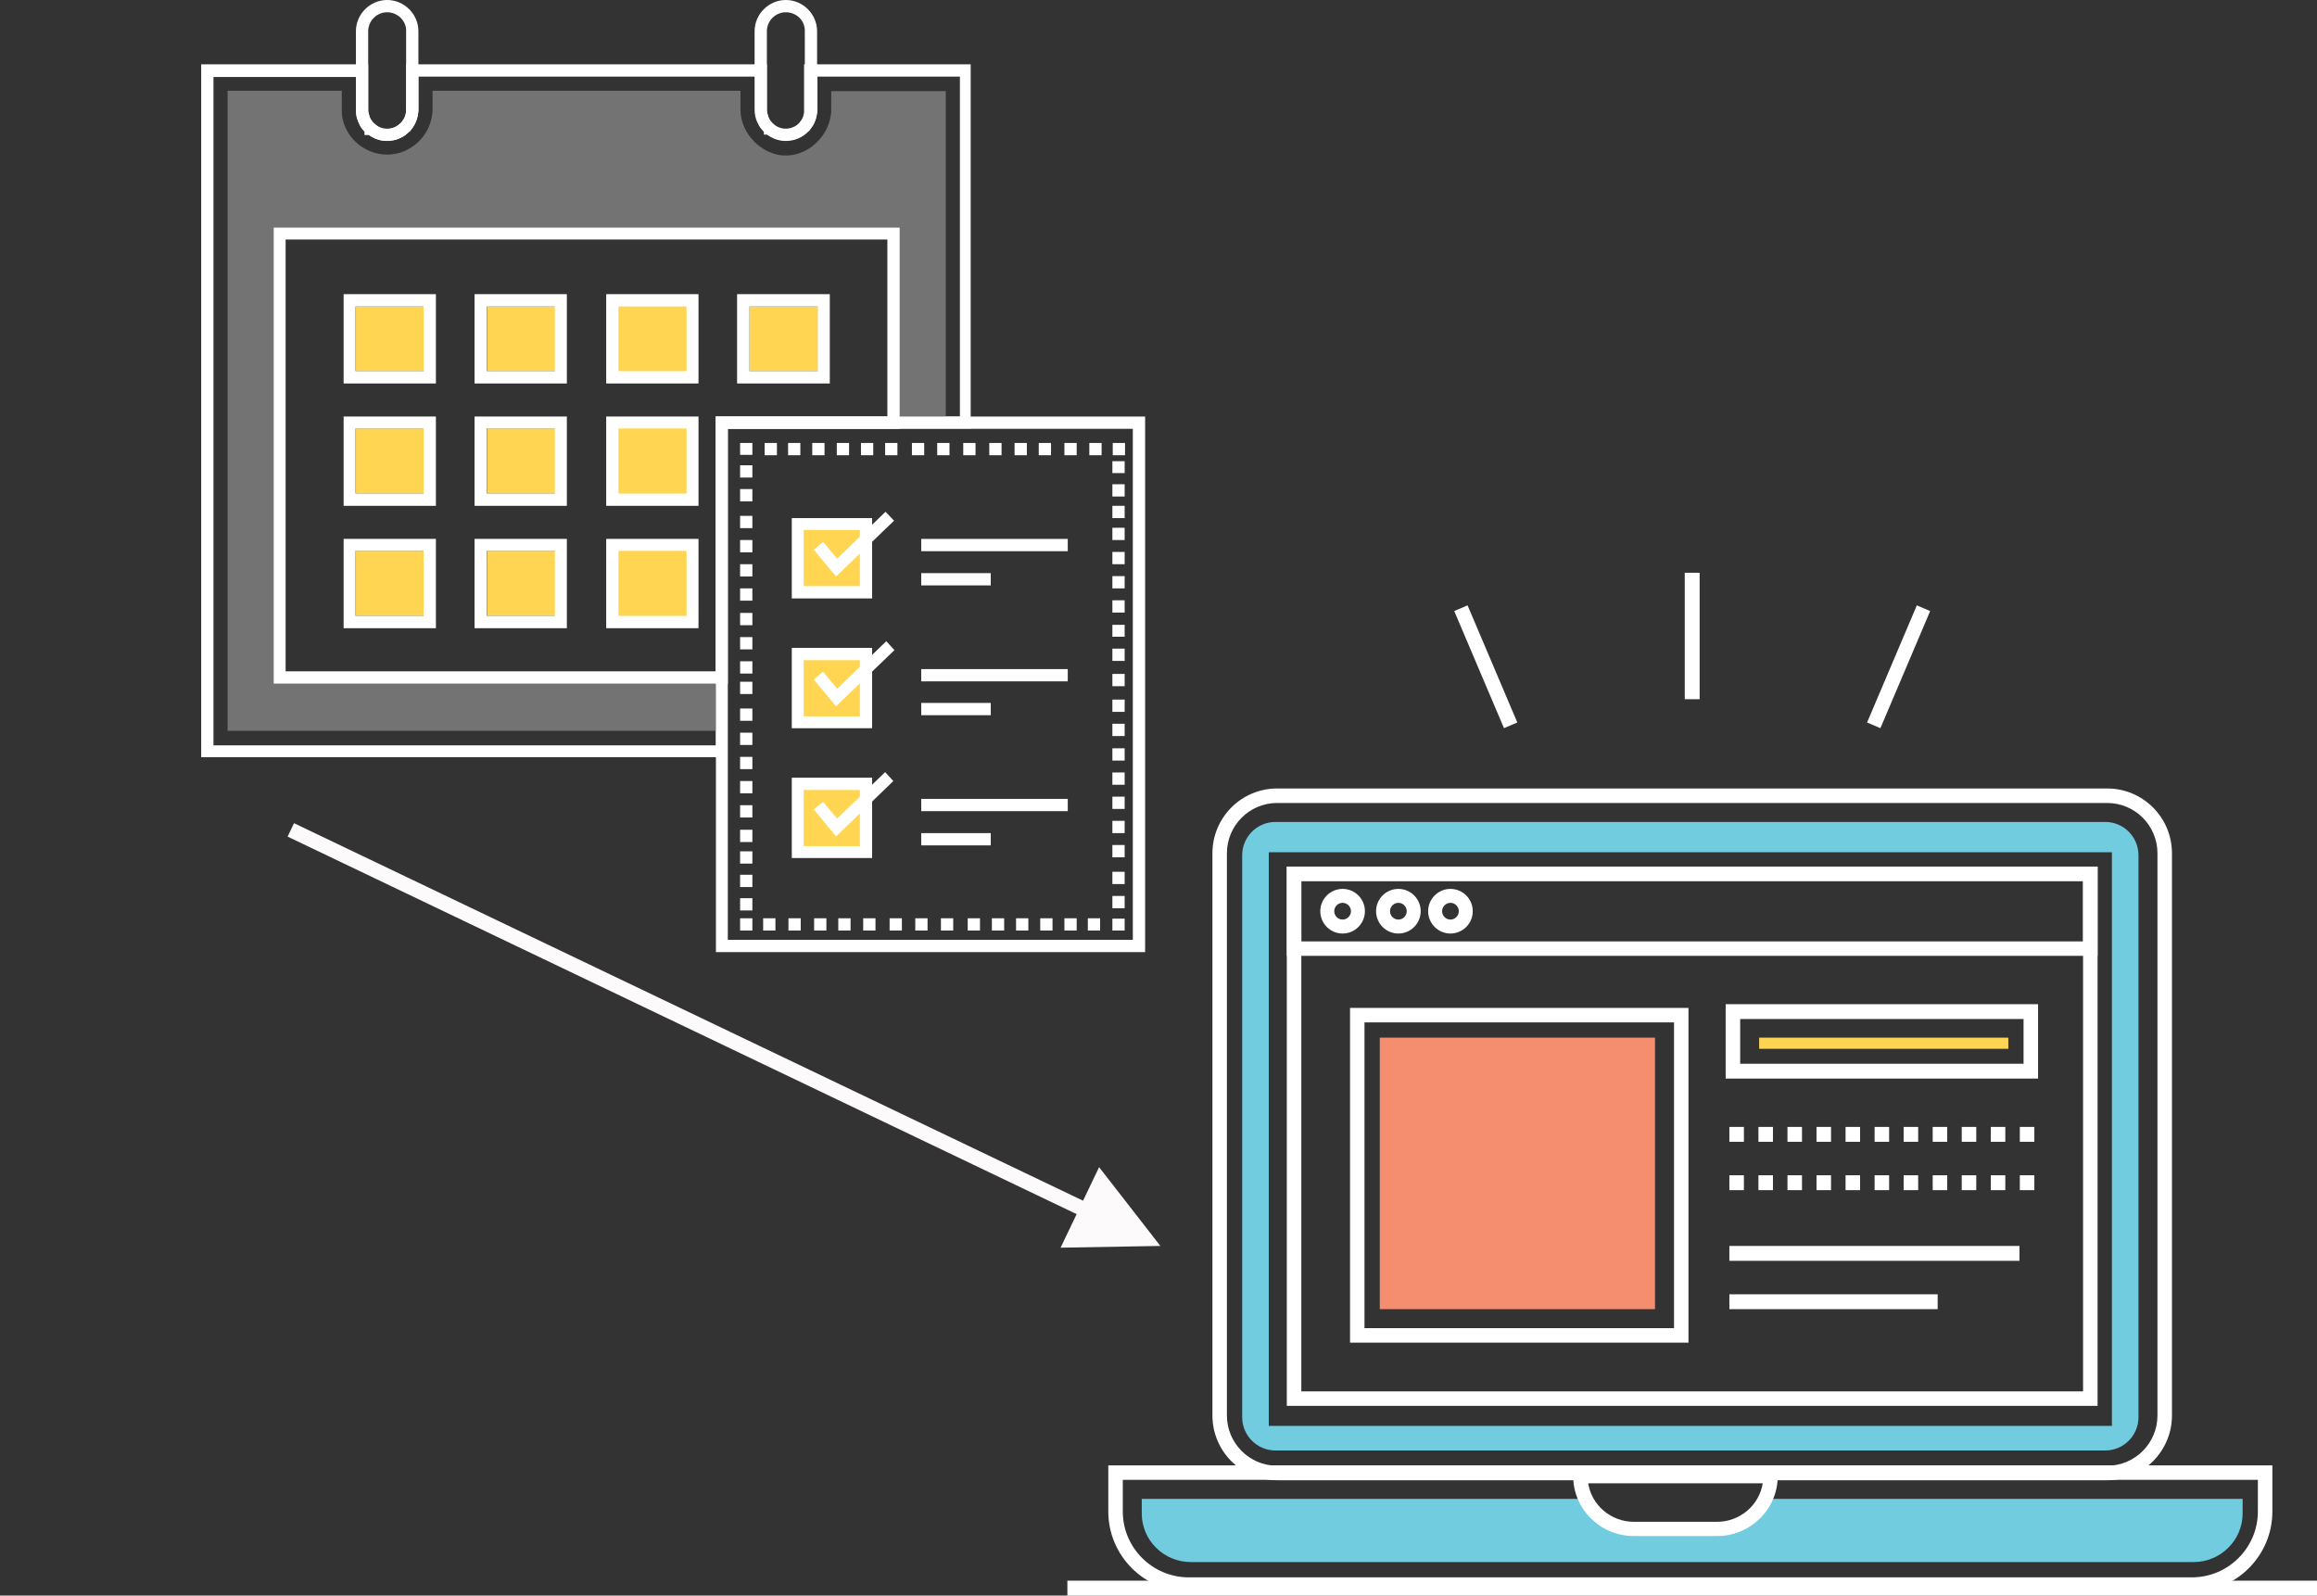 <?xml version="1.0" encoding="UTF-8"?>
<svg width="623px" height="429px" viewBox="0 0 623 429" version="1.1" xmlns="http://www.w3.org/2000/svg" xmlns:xlink="http://www.w3.org/1999/xlink">
    <rect x="0" y="0" width="623" height="429" fill="#333333" stroke="none"/>
    <!-- Generator: Sketch 58 (84663) - https://sketch.com -->
    <title>features-for-days</title>
    <desc>Created with Sketch.</desc>
    <g id="Page-1" stroke="none" stroke-width="1" fill="none" fill-rule="evenodd">
        <path d="M566.608,212 L343.394,212 C333.803,212 326,219.81 326,229.41 L326,380.59 C326,390.19 333.803,398 343.394,398 L566.608,398 C576.198,398 584,390.19 584,380.59 L584,229.41 C584,219.81 576.197,212 566.608,212 Z M580.103,380.59 C580.103,388.039 574.049,394.099 566.608,394.099 L343.394,394.099 C335.951,394.099 329.897,388.039 329.897,380.59 L329.897,229.41 C329.897,221.961 335.951,215.901 343.394,215.901 L566.608,215.901 C574.049,215.901 580.103,221.961 580.103,229.41 L580.103,380.59 Z" id="Shape" fill="#FFFFFF" fill-rule="nonzero"></path>
        <path d="M346,233 L346,378 L564,378 L564,233 L346,233 Z M560.098,374.105 L349.902,374.105 L349.902,236.895 L560.098,236.895 L560.098,374.105 L560.098,374.105 Z" id="Shape" fill="#FFFFFF" fill-rule="nonzero"></path>
        <path d="M566.055,221 L342.946,221 C338.013,221 334,225.016 334,229.954 L334,381.046 C334,385.984 338.013,390 342.946,390 L566.055,390 C570.987,390 575,385.984 575,381.046 L575,229.954 C575,225.016 570.987,221 566.055,221 Z M567.859,383.386 L341.154,383.386 L341.154,229.148 L567.859,229.148 L567.859,383.386 Z" id="Shape" fill="#71CCE0" fill-rule="nonzero"></path>
        <path d="M298,394 L298,406.401 C298,418.311 307.718,428 319.662,428 L589.34,428 C601.284,428 611,418.311 611,406.401 L611,394 L298,394 Z M607.101,406.401 C607.101,416.166 599.133,424.111 589.34,424.111 L319.662,424.111 C309.868,424.111 301.899,416.166 301.899,406.401 L301.899,397.888 L607.101,397.888 L607.101,406.401 Z" id="Shape" fill="#FFFFFF" fill-rule="nonzero"></path>
        <path d="M474.678,403 C473.989,404.374 473.079,405.606 471.988,406.685 C469.377,409.266 465.765,410.858 461.776,410.858 L439.336,410.858 C433.697,410.858 428.811,407.674 426.434,403 L307,403 L307,406.942 C307,414.145 312.925,420 320.202,420 L589.786,420 C597.075,420 603,414.145 603,406.942 L603,403 L474.678,403 Z" id="Path" fill="#71CCE0" fill-rule="nonzero"></path>
        <rect id="Rectangle" fill="#FFFFFF" fill-rule="nonzero" x="287" y="425" width="336" height="4"></rect>
        <path d="M423,395 L423,396.912 C423,405.783 430.323,413 439.326,413 L461.674,413 C470.676,413 478,405.783 478,396.912 L478,395 L423,395 Z M461.674,409.175 L439.326,409.175 C433.125,409.175 427.967,404.681 427.034,398.825 L473.967,398.825 C473.033,404.681 467.875,409.175 461.674,409.175 Z" id="Shape" fill="#FFFFFF" fill-rule="nonzero"></path>
        <path d="M346,233 L346,257 L564,257 L564,233 L346,233 Z M560.098,253.121 L349.902,253.121 L349.902,236.878 L560.098,236.878 L560.098,253.121 L560.098,253.121 Z" id="Shape" fill="#FFFFFF" fill-rule="nonzero"></path>
        <path d="M361,239 C357.692,239 355,241.691 355,245 C355,248.308 357.692,251 361,251 C364.308,251 367,248.308 367,245 C367,241.691 364.308,239 361,239 Z M361,247.245 C359.762,247.245 358.754,246.237 358.754,244.999 C358.754,243.761 359.762,242.753 361,242.753 C362.238,242.753 363.246,243.761 363.246,244.999 C363.246,246.237 362.238,247.245 361,247.245 Z" id="Shape" fill="#FFFFFF" fill-rule="nonzero"></path>
        <path d="M376,239 C372.692,239 370,241.691 370,245 C370,248.308 372.692,251 376,251 C379.308,251 382,248.308 382,245 C382,241.691 379.308,239 376,239 Z M376,247.245 C374.762,247.245 373.754,246.237 373.754,244.999 C373.754,243.761 374.762,242.753 376,242.753 C377.238,242.753 378.246,243.761 378.246,244.999 C378.246,246.237 377.238,247.245 376,247.245 Z" id="Shape" fill="#FFFFFF" fill-rule="nonzero"></path>
        <path d="M390,239 C386.692,239 384,241.691 384,245 C384,248.308 386.692,251 390,251 C393.308,251 396,248.308 396,245 C396,241.691 393.307,239 390,239 Z M390,247.245 C388.762,247.245 387.754,246.237 387.754,244.999 C387.754,243.761 388.762,242.753 390,242.753 C391.238,242.753 392.246,243.761 392.246,244.999 C392.246,246.237 391.238,247.245 390,247.245 Z" id="Shape" fill="#FFFFFF" fill-rule="nonzero"></path>
        <path d="M363,271 L363,361 L454,361 L454,271 L363,271 Z M450.115,357.106 L366.885,357.106 L366.885,274.893 L450.115,274.893 L450.115,357.106 Z" id="Shape" fill="#FFFFFF" fill-rule="nonzero"></path>
        <rect id="Rectangle" fill="#F58E6F" fill-rule="nonzero" x="371" y="279" width="74" height="73"></rect>
        <path d="M464,270 L464,290 L548,290 L548,270 L464,270 Z M544.097,286.013 L467.904,286.013 L467.904,273.987 L544.097,273.987 L544.097,286.013 Z" id="Shape" fill="#FFFFFF" fill-rule="nonzero"></path>
        <rect id="Rectangle" fill="#FFD452" fill-rule="nonzero" x="473" y="279" width="67" height="3"></rect>
        <path d="M480.619,307 L484.524,307 L484.524,303 L480.619,303 L480.619,307 Z M504.048,307 L507.953,307 L507.953,303 L504.048,303 L504.048,307 Z M488.429,307 L492.334,307 L492.334,303 L488.429,303 L488.429,307 Z M465,307 L468.905,307 L468.905,303 L465,303 L465,307 Z M472.809,307 L476.714,307 L476.714,303 L472.809,303 L472.809,307 Z M496.238,307 L500.143,307 L500.143,303 L496.238,303 L496.238,307 Z M535.286,307 L539.191,307 L539.191,303 L535.286,303 L535.286,307 Z M543.095,303 L543.095,307 L547,307 L547,303 L543.095,303 Z M519.667,307 L523.572,307 L523.572,303 L519.667,303 L519.667,307 Z M511.857,307 L515.762,307 L515.762,303 L511.857,303 L511.857,307 Z M527.476,307 L531.381,307 L531.381,303 L527.476,303 L527.476,307 Z" id="Shape" fill="#FFFFFF" fill-rule="nonzero"></path>
        <path d="M480.619,320 L484.524,320 L484.524,316.001 L480.619,316.001 L480.619,320 Z M488.429,320 L492.334,320 L492.334,316.001 L488.429,316.001 L488.429,320 Z M496.238,320 L500.143,320 L500.143,316.001 L496.238,316.001 L496.238,320 Z M465,320 L468.905,320 L468.905,316.001 L465,316.001 L465,320 Z M472.809,320 L476.714,320 L476.714,316.001 L472.809,316.001 L472.809,320 Z M527.476,320 L531.381,320 L531.381,316.001 L527.476,316.001 L527.476,320 Z M535.286,320 L539.191,320 L539.191,316.001 L535.286,316.001 L535.286,320 Z M543.095,316 L543.095,319.999 L547,319.999 L547,316 L543.095,316 Z M519.667,320 L523.572,320 L523.572,316.001 L519.667,316.001 L519.667,320 Z M511.857,320 L515.762,320 L515.762,316.001 L511.857,316.001 L511.857,320 Z M504.048,320 L507.953,320 L507.953,316.001 L504.048,316.001 L504.048,320 Z" id="Shape" fill="#FFFFFF" fill-rule="nonzero"></path>
        <rect id="Rectangle" fill="#FFFFFF" fill-rule="nonzero" x="465" y="335" width="78" height="4"></rect>
        <rect id="Rectangle" fill="#FFFFFF" fill-rule="nonzero" x="465" y="348" width="56" height="4"></rect>
        <rect id="Rectangle" fill="#FFFFFF" fill-rule="nonzero" x="453" y="154" width="4" height="34"></rect>
        <polygon id="Rectangle" fill="#FFFFFF" fill-rule="nonzero" transform="translate(510.504, 179.279) rotate(-66.958) translate(-510.504, -179.279) " points="493.397 177.338 527.613 177.321 527.611 181.22 493.395 181.237"></polygon>
        <polygon id="Rectangle" fill="#FFFFFF" fill-rule="nonzero" transform="translate(399.498, 179.271) rotate(-23.042) translate(-399.498, -179.271) " points="397.557 162.164 401.455 162.162 401.439 196.378 397.54 196.38"></polygon>
        <path d="M195.7,203.6 L54.1,203.6 L54.1,17.3 L99,17.3 L99,29.5 C99,29.8 99,30 99.1,30.3 C99.1,30.5 99.1,30.5 99.2,30.6 C99.3,30.9 99.3,31.1 99.4,31.4 C99.4,31.5 99.5,31.6 99.5,31.7 C99.6,31.9 99.6,32 99.7,32.1 C99.9,32.4 100.1,32.7 100.4,33 L100.4,33 L101.1,33.6 C101.2,33.7 101.2,33.7 101.3,33.8 L101.7,34.1 C101.8,34.2 102,34.3 102.2,34.4 L102.5,34.5 C102.6,34.5 102.6,34.5 102.7,34.6 L102.8,34.6 C102.9,34.6 103.1,34.7 103.2,34.7 C103.3,34.7 103.3,34.7 103.4,34.7 L103.6,34.7 C103.8,34.7 104.1,34.7 104.3,34.7 L104.4,34.7 L105.1,34.6 C105.2,34.6 105.2,34.6 105.3,34.6 L105.7,34.5 C105.8,34.5 106,34.4 106.1,34.3 C106.2,34.2 106.4,34.1 106.6,34 C106.9,33.8 107.3,33.6 107.5,33.3 C107.6,33.2 107.7,33.1 107.8,33.1 L107.9,33 L108.2,32.6 C108.2,32.5 108.3,32.5 108.3,32.4 L108.5,32.2 C108.5,32.1 108.6,32.1 108.6,32 C108.7,31.8 108.8,31.6 108.9,31.4 L108.9,31.3 C108.9,31.2 109,31.2 109,31.1 L109,31 C109.1,30.7 109.2,30.4 109.2,30 C109.2,29.8 109.2,29.6 109.2,29.4 L109.2,17.3 L206.2,17.3 L206.2,29.5 C206.2,29.8 206.2,30 206.3,30.3 C206.3,30.5 206.3,30.5 206.4,30.6 C206.5,30.9 206.5,31.1 206.6,31.4 C206.6,31.5 206.7,31.6 206.7,31.7 C206.8,31.9 206.8,32 206.9,32.1 C207.1,32.4 207.3,32.7 207.6,33 L207.6,33 L208.2,33.6 C208.3,33.7 208.3,33.7 208.4,33.8 L208.8,34.1 C208.9,34.2 209.1,34.3 209.3,34.4 L209.6,34.5 C209.7,34.5 209.7,34.5 209.8,34.6 L209.9,34.6 C210,34.6 210.2,34.7 210.3,34.7 C210.4,34.7 210.4,34.7 210.5,34.7 L210.7,34.7 C210.9,34.7 211.2,34.7 211.4,34.7 L211.5,34.7 L212.2,34.6 C212.3,34.6 212.3,34.6 212.4,34.6 L212.8,34.5 C212.9,34.5 213.1,34.4 213.2,34.3 C213.3,34.2 213.5,34.1 213.7,34.1 C214,33.9 214.4,33.7 214.6,33.4 C214.7,33.3 214.8,33.2 214.9,33.1 L214.9,33.1 L215.2,32.7 C215.2,32.6 215.3,32.6 215.3,32.5 L215.5,32.3 C215.5,32.2 215.6,32.2 215.6,32.1 C215.7,31.9 215.8,31.7 215.9,31.5 L215.9,31.4 C215.9,31.3 216,31.3 216,31.2 L216,31.1 C216.1,30.8 216.2,30.5 216.2,30.1 C216.2,29.9 216.2,29.7 216.2,29.5 L216.2,17.3 L261,17.3 L261,115.2 L195.4,115.2 L195.4,203.6 L195.7,203.6 Z M57.4,200.4 L192.5,200.4 L192.5,112 L258.1,112 L258.1,20.6 L219.8,20.6 L219.8,29.5 C219.8,29.8 219.8,30.1 219.7,30.4 C219.7,30.9 219.5,31.4 219.4,31.9 C219.3,32.1 219.3,32.3 219.2,32.5 C219,32.9 218.9,33.3 218.7,33.6 C218.6,33.7 218.5,33.9 218.4,34 C218.3,34.1 218.3,34.2 218.2,34.3 C218.1,34.5 218,34.6 217.8,34.8 L217.6,35.2 L217.3,35.3 C217.2,35.4 217.1,35.5 217,35.6 C216.6,36 216.1,36.4 215.5,36.7 C215.2,36.8 215,37 214.7,37.1 C214.4,37.2 214.1,37.3 213.9,37.4 L213.5,37.5 C213.3,37.5 213.2,37.6 213,37.6 L212.3,37.7 C212.2,37.7 212.1,37.7 212.1,37.7 C211.4,37.8 211.1,37.7 210.7,37.7 L210.3,37.7 C209.9,37.7 209.5,37.6 209.2,37.5 C209.1,37.5 209,37.4 208.9,37.4 C208.7,37.3 208.5,37.3 208.3,37.2 C207.9,37 207.6,36.9 207.3,36.7 L207.1,36.6 C207,36.5 206.9,36.5 206.8,36.4 L206.7,36.3 C206.6,36.3 206.6,36.2 206.5,36.2 L205.4,36.2 L205.4,35.3 C204.9,34.8 204.5,34.3 204.2,33.7 C204.1,33.5 204,33.3 203.9,33.1 C203.9,33 203.8,32.8 203.7,32.6 C203.6,32.2 203.4,31.8 203.3,31.4 C203.3,31.2 203.2,31 203.2,30.7 C203.1,30.4 203.1,29.9 203.1,29.5 L203.1,20.6 L112.5,20.6 L112.5,29.5 C112.5,29.8 112.5,30.1 112.4,30.4 C112.4,30.9 112.2,31.4 112.1,31.9 C112,32.1 112,32.3 111.9,32.5 C111.7,32.9 111.6,33.3 111.4,33.6 C111.3,33.7 111.2,33.9 111.1,34.1 C111.1,34.2 111,34.3 110.9,34.4 C110.8,34.6 110.7,34.7 110.5,34.9 L110.3,35.3 L110,35.4 C109.9,35.5 109.8,35.6 109.7,35.7 C109.3,36.1 108.8,36.5 108.2,36.8 C107.9,36.9 107.7,37.1 107.4,37.2 C107.1,37.3 106.8,37.4 106.6,37.5 L106.2,37.6 C106,37.6 105.9,37.7 105.7,37.7 L105,37.8 C104.9,37.8 104.8,37.8 104.8,37.8 C104.1,37.9 103.8,37.8 103.4,37.8 L103,37.8 C102.6,37.8 102.2,37.7 101.9,37.6 C101.8,37.6 101.7,37.5 101.6,37.5 C101.4,37.4 101.2,37.4 101,37.3 C100.7,37.2 100.4,37 100,36.8 L99.7,36.6 C99.7,36.6 99.6,36.5 99.5,36.5 L99.4,36.4 C99.3,36.4 99.3,36.3 99.2,36.3 L98,36.3 L98,35.4 C97.5,34.9 97.1,34.4 96.8,33.8 C96.7,33.6 96.6,33.4 96.5,33.2 C96.5,33.1 96.4,32.9 96.3,32.7 C96.2,32.3 96,31.9 95.9,31.5 C95.9,31.3 95.8,31.1 95.8,30.8 C95.7,30.4 95.7,30 95.7,29.6 L95.7,20.7 L57.4,20.7 L57.4,200.4 Z" id="Shape" fill="#FFFFFF" fill-rule="nonzero"></path>
        <path d="M254.3,24.4 L254.3,113.7 L240.3,113.7 L240.3,62.8 L75.2,62.8 L75.2,182.1 L194.1,182.1 L194.1,196.5 L61.2,196.5 L61.2,24.4 L91.9,24.4 L91.9,29.5 C91.9,30.1 91.9,30.7 92,31.3 C92.8,36.7 97.5,41 102.9,41.5 C109.4,42.2 115.4,37.3 116.2,30.8 C116.3,30.4 116.3,29.9 116.3,29.5 L116.3,24.4 L199.1,24.4 L199.1,29.5 C199.1,35.2 203.6,40.4 209.1,41.6 C215.9,43 222.5,37.6 223.4,30.9 C223.5,30.5 223.5,30 223.5,29.6 L223.5,24.5 L254.3,24.5 L254.3,24.4 Z" id="Path" fill="#747373" fill-rule="nonzero"></path>
        <g id="Group" transform="translate(95, 0)" fill="#FFFFFF" fill-rule="nonzero">
            <path d="M9.1,37.9 C4.5,37.9 0.7,34.1 0.7,29.5 L0.7,8.4 C0.7,3.8 4.5,0 9.1,0 C13.7,0 17.5,3.8 17.5,8.4 L17.5,29.5 C17.5,34.1 13.7,37.9 9.1,37.9 Z M9.1,3.3 C6.3,3.3 4,5.6 4,8.4 L4,29.5 C4,32.3 6.3,34.6 9.1,34.6 C11.9,34.6 14.2,32.3 14.2,29.5 L14.2,8.4 C14.3,5.6 11.9,3.3 9.1,3.3 Z" id="Shape"></path>
            <path d="M116.3,37.9 C111.7,37.9 107.9,34.1 107.9,29.5 L107.9,8.4 C107.9,3.8 111.7,0 116.3,0 C120.9,0 124.7,3.8 124.7,8.4 L124.7,29.5 C124.7,34.1 121,37.9 116.3,37.9 Z M116.3,3.3 C113.5,3.3 111.2,5.6 111.2,8.4 L111.2,29.5 C111.2,32.3 113.5,34.6 116.3,34.6 C119.1,34.6 121.4,32.3 121.4,29.5 L121.4,8.4 C121.5,5.6 119.2,3.3 116.3,3.3 Z" id="Shape"></path>
        </g>
        <path d="M195.7,183.8 L73.6,183.8 L73.6,61.2 L241.9,61.2 L241.9,115.3 L195.7,115.3 L195.7,183.8 Z M76.8,180.5 L192.4,180.5 L192.4,112 L238.6,112 L238.6,64.4 L76.8,64.4 L76.8,180.5 Z" id="Shape" fill="#FFFFFF" fill-rule="nonzero"></path>
        <g id="Group" transform="translate(94, 80)" fill="#FFD552" fill-rule="nonzero">
            <rect id="Rectangle" x="0.1" y="0.7" width="21.5" height="20.7"></rect>
            <rect id="Rectangle" x="35.3" y="0.7" width="21.5" height="20.7"></rect>
            <rect id="Rectangle" x="0.1" y="33.6" width="21.5" height="20.7"></rect>
            <rect id="Rectangle" x="35.3" y="33.6" width="21.5" height="20.7"></rect>
            <rect id="Rectangle" x="0.1" y="66.5" width="21.5" height="20.7"></rect>
            <rect id="Rectangle" x="35.3" y="66.5" width="21.5" height="20.7"></rect>
        </g>
        <rect id="Rectangle" fill="#FFD552" fill-rule="nonzero" x="164.8" y="80.7" width="21.5" height="20.7"></rect>
        <path d="M187.9,103.1 L163.1,103.1 L163.1,79.1 L187.9,79.1 L187.9,103.1 Z M166.4,99.8 L184.7,99.8 L184.7,82.4 L166.4,82.4 L166.4,99.8 L166.4,99.8 Z" id="Shape" fill="#4A555F" fill-rule="nonzero"></path>
        <path d="M221.4,80.7 L221.4,80.7 L199.8,80.7 L199.8,88.7 C199.8,88.7 199.8,88.7 199.8,88.7 L199.8,101.5 L221.5,101.5 L221.5,80.7 L221.4,80.7 Z" id="Path" fill="#FFD552" fill-rule="nonzero"></path>
        <path d="M117.2,103.1 L92.4,103.1 L92.4,79.1 L117.2,79.1 L117.2,103.1 Z M95.7,99.8 L114,99.8 L114,82.4 L95.7,82.4 L95.7,99.8 Z" id="Shape" fill="#4A555F" fill-rule="nonzero"></path>
        <path d="M152.5,103.1 L127.7,103.1 L127.7,79.1 L152.5,79.1 L152.5,103.1 Z M131,99.8 L149.3,99.8 L149.3,82.4 L131,82.4 L131,99.8 Z" id="Shape" fill="#4A555F" fill-rule="nonzero"></path>
        <path d="M117.2,136 L92.4,136 L92.4,112 L117.2,112 L117.2,136 Z M95.7,132.7 L114,132.7 L114,115.2 L95.7,115.2 L95.7,132.7 Z" id="Shape" fill="#4A555F" fill-rule="nonzero"></path>
        <path d="M152.5,136 L127.7,136 L127.7,112 L152.5,112 L152.5,136 Z M131,132.7 L149.3,132.7 L149.3,115.2 L131,115.2 L131,132.7 Z" id="Shape" fill="#4A555F" fill-rule="nonzero"></path>
        <path d="M117.2,168.9 L92.4,168.9 L92.4,144.9 L117.2,144.9 L117.2,168.9 Z M95.7,165.6 L114,165.6 L114,148.1 L95.7,148.1 L95.7,165.6 Z" id="Shape" fill="#4A555F" fill-rule="nonzero"></path>
        <path d="M152.5,168.9 L127.7,168.9 L127.7,144.9 L152.5,144.9 L152.5,168.9 Z M131,165.6 L149.3,165.6 L149.3,148.1 L131,148.1 L131,165.6 Z" id="Shape" fill="#4A555F" fill-rule="nonzero"></path>
        <rect id="Rectangle" fill="#FFD552" fill-rule="nonzero" x="164.7" y="80.7" width="21.5" height="20.7"></rect>
        <path d="M187.8,103.1 L163,103.1 L163,79.1 L187.8,79.1 L187.8,103.1 Z M166.3,99.8 L184.6,99.8 L184.6,82.4 L166.3,82.4 L166.3,99.8 Z" id="Shape" fill="#FFFFFF" fill-rule="nonzero"></path>
        <rect id="Rectangle" fill="#FFD552" fill-rule="nonzero" x="164.8" y="113.6" width="21.5" height="20.7"></rect>
        <path d="M187.9,136 L163.1,136 L163.1,112 L187.9,112 L187.9,136 Z M166.4,132.7 L184.7,132.7 L184.7,115.2 L166.4,115.2 L166.4,132.7 L166.4,132.7 Z" id="Shape" fill="#4A555F" fill-rule="nonzero"></path>
        <rect id="Rectangle" fill="#FFD552" fill-rule="nonzero" x="164.7" y="113.6" width="21.5" height="20.7"></rect>
        <path d="M187.8,136 L163,136 L163,112 L187.8,112 L187.8,136 Z M166.3,132.7 L184.6,132.7 L184.6,115.2 L166.3,115.2 L166.3,132.7 Z" id="Shape" fill="#FFFFFF" fill-rule="nonzero"></path>
        <rect id="Rectangle" fill="#FFD552" fill-rule="nonzero" x="164.8" y="146.5" width="21.5" height="20.7"></rect>
        <path d="M187.9,168.9 L163.1,168.9 L163.1,144.9 L187.9,144.9 L187.9,168.9 Z M166.4,165.6 L184.7,165.6 L184.7,148.1 L166.4,148.1 L166.4,165.6 L166.4,165.6 Z" id="Shape" fill="#4A555F" fill-rule="nonzero"></path>
        <rect id="Rectangle" fill="#FFD552" fill-rule="nonzero" x="164.7" y="146.5" width="21.5" height="20.7"></rect>
        <path d="M187.8,168.9 L163,168.9 L163,144.9 L187.8,144.9 L187.8,168.9 Z M166.3,165.6 L184.6,165.6 L184.6,148.1 L166.3,148.1 L166.3,165.6 Z" id="Shape" fill="#FFFFFF" fill-rule="nonzero"></path>
        <path d="M221.3,80.7 L221.3,80.7 L199.8,80.7 L199.8,88.7 C199.8,88.7 199.8,88.7 199.8,88.7 L199.8,101.5 L221.5,101.5 L221.5,80.7 L221.3,80.7 Z" id="Path" fill="#FFD552" fill-rule="nonzero"></path>
        <path d="M223.2,103.1 L198.2,103.1 L198.2,79.1 L223.2,79.1 L223.2,103.1 Z M201.5,99.8 L220,99.8 L220,82.4 L201.5,82.4 L201.5,99.8 Z" id="Shape" fill="#4A555F" fill-rule="nonzero"></path>
        <path d="M223.1,103.1 L198.2,103.1 L198.2,79.1 L223.1,79.1 L223.1,103.1 Z M201.5,99.8 L219.9,99.8 L219.9,82.4 L201.5,82.4 L201.5,99.8 Z" id="Shape" fill="#FFFFFF" fill-rule="nonzero"></path>
        <path d="M117.1,103.1 L92.4,103.1 L92.4,79.1 L117.2,79.1 L117.2,103.1 L117.1,103.1 Z M95.6,99.8 L113.9,99.8 L113.9,82.4 L95.6,82.4 L95.6,99.8 Z" id="Shape" fill="#FFFFFF" fill-rule="nonzero"></path>
        <path d="M152.4,103.1 L127.6,103.1 L127.6,79.1 L152.4,79.1 L152.4,103.1 L152.4,103.1 Z M130.9,99.8 L149.2,99.8 L149.2,82.4 L130.9,82.4 L130.9,99.8 Z" id="Shape" fill="#FFFFFF" fill-rule="nonzero"></path>
        <path d="M117.1,136 L92.4,136 L92.4,112 L117.2,112 L117.2,136 L117.1,136 Z M95.6,132.7 L113.9,132.7 L113.9,115.2 L95.6,115.2 L95.6,132.7 Z" id="Shape" fill="#FFFFFF" fill-rule="nonzero"></path>
        <path d="M152.4,136 L127.6,136 L127.6,112 L152.4,112 L152.4,136 L152.4,136 Z M130.9,132.7 L149.2,132.7 L149.2,115.2 L130.9,115.2 L130.9,132.7 Z" id="Shape" fill="#FFFFFF" fill-rule="nonzero"></path>
        <path d="M117.1,168.9 L92.4,168.9 L92.4,144.9 L117.2,144.9 L117.2,168.9 L117.1,168.9 Z M95.6,165.6 L113.9,165.6 L113.9,148.1 L95.6,148.1 L95.6,165.6 Z" id="Shape" fill="#FFFFFF" fill-rule="nonzero"></path>
        <path d="M152.4,168.9 L127.6,168.9 L127.6,144.9 L152.4,144.9 L152.4,168.9 L152.4,168.9 Z M130.9,165.6 L149.2,165.6 L149.2,148.1 L130.9,148.1 L130.9,165.6 Z" id="Shape" fill="#FFFFFF" fill-rule="nonzero"></path>
        <path d="M307.9,256 L192.5,256 L192.5,112 L307.9,112 L307.9,256 Z M195.7,252.7 L304.6,252.7 L304.6,115.3 L195.7,115.3 L195.7,252.7 Z" id="Shape" fill="#FFFFFF" fill-rule="nonzero"></path>
        <g id="Group" transform="translate(199, 119)" fill="#FFFFFF" fill-rule="nonzero">
            <path d="M103.4,58.7 L100.1,58.7 L100.1,55.4 L103.4,55.4 L103.4,58.7 Z M103.4,65.5 L100.1,65.5 L100.1,62.2 L103.4,62.2 L103.4,65.5 Z M3.3,67.6 L0,67.6 L0,64.3 L3.3,64.3 L3.3,67.6 Z M103.4,52.2 L100.1,52.2 L100.1,49 L103.4,49 L103.4,52.2 Z M103.4,45.7 L100.1,45.7 L100.1,42.4 L103.4,42.4 L103.4,45.7 Z M103.4,39.2 L100.1,39.2 L100.1,35.9 L103.4,35.9 L103.4,39.2 Z M103.4,32.7 L100.1,32.7 L100.1,29.4 L103.4,29.4 L103.4,32.7 Z M103.4,26.2 L100.1,26.2 L100.1,22.9 L103.4,22.9 L103.4,26.2 Z M103.4,20.3 L100.1,20.3 L100.1,17 L103.4,17 L103.4,20.3 Z M103.4,14.5 L100.1,14.5 L100.1,11.2 L103.4,11.2 L103.4,14.5 Z M103.4,8.2 L100.1,8.2 L100.1,5 L103.4,5 L103.4,8.2 Z" id="Shape"></path>
            <path d="M0,0.1 L3.3,0.1 L3.3,1.7 L3.3,1.7 L3.3,3.3 L0,3.3 L0,0.1 Z M6.6,0.1 L9.9,0.1 L9.9,3.4 L6.6,3.4 L6.6,0.1 Z M12.9,0.1 L16.2,0.1 L16.2,3.4 L12.9,3.4 L12.9,0.1 Z M19.4,0.1 L22.7,0.1 L22.7,3.4 L19.4,3.4 L19.4,0.1 Z M26,0.1 L29.3,0.1 L29.3,3.4 L26,3.4 L26,0.1 Z M32.5,0.1 L35.8,0.1 L35.8,3.4 L32.5,3.4 L32.5,0.1 Z M39,0.1 L42.3,0.1 L42.3,3.4 L39,3.4 L39,0.1 Z M46.2,0.1 L49.5,0.1 L49.5,3.4 L46.2,3.4 L46.2,0.1 Z M53,0.1 L56.3,0.1 L56.3,3.4 L53,3.4 L53,0.1 Z M60,0.1 L63.3,0.1 L63.3,3.4 L60,3.4 L60,0.1 Z M67,0.1 L70.3,0.1 L70.3,3.4 L67,3.4 L67,0.1 Z M73.8,0.1 L77.1,0.1 L77.1,3.4 L73.8,3.4 L73.8,0.1 Z M80.3,0.1 L83.6,0.1 L83.6,3.4 L80.3,3.4 L80.3,0.1 Z M87.2,0.1 L90.5,0.1 L90.5,3.4 L87.2,3.4 L87.2,0.1 Z M93.9,0.1 L97.2,0.1 L97.2,3.4 L93.9,3.4 L93.9,0.1 Z M100.2,0.1 L103.5,0.1 L103.5,3.4 L100.2,3.4 L100.2,0.1 Z M0,6.1 L3.3,6.1 L3.3,9.4 L0,9.4 L0,6.1 Z M0,12.5 L3.3,12.5 L3.3,15.8 L0,15.8 L0,12.5 Z M0,19.7 L3.3,19.7 L3.3,23 L0,23 L0,19.7 Z M0,26.2 L3.3,26.2 L3.3,29.5 L0,29.5 L0,26.2 Z M0,32.7 L3.3,32.7 L3.3,36 L0,36 L0,32.7 Z M0,39.2 L3.3,39.2 L3.3,42.5 L0,42.5 L0,39.2 Z M0,45.8 L3.3,45.8 L3.3,49.1 L0,49.1 L0,45.8 Z M0,52.3 L3.3,52.3 L3.3,55.6 L0,55.6 L0,52.3 Z M0,58.8 L3.3,58.8 L3.3,62.1 L0,62.1 L0,58.8 Z" id="Shape"></path>
        </g>
        <g id="Group" transform="translate(199, 188)" fill="#FFFFFF" fill-rule="nonzero">
            <path d="M0,2.5 L3.3,2.5 L3.3,5.8 L0,5.8 L0,2.5 Z M0,9 L3.3,9 L3.3,12.3 L0,12.3 L0,9 Z M0,15.5 L3.3,15.5 L3.3,18.8 L0,18.8 L0,15.5 Z M0,22 L3.3,22 L3.3,25.3 L0,25.3 L0,22 Z M0,28.5 L3.3,28.5 L3.3,31.8 L0,31.8 L0,28.5 Z M0,35.1 L3.3,35.1 L3.3,38.4 L0,38.4 L0,35.1 Z M0,40.9 L3.3,40.9 L3.3,44.2 L0,44.2 L0,40.9 Z M0,47.2 L3.3,47.2 L3.3,50.5 L0,50.5 L0,47.2 Z M0,53.5 L3.3,53.5 L3.3,56.8 L0,56.8 L0,53.5 Z" id="Shape"></path>
            <path d="M103.4,62.2 L100.1,62.2 L100.1,60.6 L100.1,60.6 L100.1,59 L103.4,59 L103.4,62.2 Z M96.8,62.2 L93.5,62.2 L93.5,58.9 L96.8,58.9 L96.8,62.2 Z M90.5,62.2 L87.2,62.2 L87.2,58.9 L90.5,58.9 L90.5,62.2 Z M84,62.2 L80.7,62.2 L80.7,58.9 L84,58.9 L84,62.2 Z M77.5,62.2 L74.2,62.2 L74.2,58.9 L77.5,58.9 L77.5,62.2 Z M71,62.2 L67.7,62.2 L67.7,58.9 L71,58.9 L71,62.2 Z M64.5,62.2 L61.2,62.2 L61.2,58.9 L64.5,58.9 L64.5,62.2 Z M57.3,62.2 L54,62.2 L54,58.9 L57.3,58.9 L57.3,62.2 Z M50.4,62.2 L47.1,62.2 L47.1,58.9 L50.4,58.9 L50.4,62.2 Z M43.5,62.2 L40.2,62.2 L40.2,58.9 L43.5,58.9 L43.5,62.2 Z M36.4,62.2 L33.1,62.2 L33.1,58.9 L36.4,58.9 L36.4,62.2 Z M29.7,62.2 L26.4,62.2 L26.4,58.9 L29.7,58.9 L29.7,62.2 Z M23.2,62.2 L19.9,62.2 L19.9,58.9 L23.2,58.9 L23.2,62.2 Z M16.2,62.2 L13,62.2 L13,58.9 L16.3,58.9 L16.3,62.2 L16.2,62.2 Z M9.5,62.2 L6.2,62.2 L6.2,58.9 L9.5,58.9 L9.5,62.2 Z M3.3,62.2 L0,62.2 L0,58.9 L3.3,58.9 L3.3,62.2 Z M103.4,56.2 L100.1,56.2 L100.1,52.9 L103.4,52.9 L103.4,56.2 Z M103.4,49.7 L100.1,49.7 L100.1,46.4 L103.4,46.4 L103.4,49.7 Z M103.4,42.5 L100.1,42.5 L100.1,39.2 L103.4,39.2 L103.4,42.5 Z M103.4,36 L100.1,36 L100.1,32.7 L103.4,32.7 L103.4,36 Z M103.4,29.5 L100.1,29.5 L100.1,26.2 L103.4,26.2 L103.4,29.5 Z M103.4,23 L100.1,23 L100.1,19.7 L103.4,19.7 L103.4,23 Z M103.4,16.5 L100.1,16.5 L100.1,13.2 L103.4,13.2 L103.4,16.5 Z M103.4,9.9 L100.1,9.9 L100.1,6.6 L103.4,6.6 L103.4,9.9 Z M103.4,3.4 L100.1,3.4 L100.1,0.1 L103.4,0.1 L103.4,3.4 Z" id="Shape"></path>
        </g>
        <rect id="Rectangle" fill="#FFD552" fill-rule="nonzero" x="214.5" y="140.9" width="18.4" height="18.4"></rect>
        <rect id="Rectangle" fill="#FFD552" fill-rule="nonzero" x="214.5" y="175.8" width="18.4" height="18.4"></rect>
        <rect id="Rectangle" fill="#FFD552" fill-rule="nonzero" x="214.5" y="210.7" width="18.4" height="18.4"></rect>
        <path d="M234.5,160.9 L212.9,160.9 L212.9,139.3 L234.5,139.3 L234.5,160.9 Z M216.1,157.6 L231.2,157.6 L231.2,142.5 L216.1,142.5 L216.1,157.6 Z" id="Shape" fill="#FFFFFF" fill-rule="nonzero"></path>
        <path d="M234.5,195.8 L212.9,195.8 L212.9,174.2 L234.5,174.2 L234.5,195.8 Z M216.1,192.6 L231.2,192.6 L231.2,177.5 L216.1,177.5 L216.1,192.6 Z" id="Shape" fill="#FFFFFF" fill-rule="nonzero"></path>
        <path d="M234.5,230.7 L212.9,230.7 L212.9,209.1 L234.5,209.1 L234.5,230.7 Z M216.1,227.5 L231.2,227.5 L231.2,212.4 L216.1,212.4 L216.1,227.5 Z" id="Shape" fill="#FFFFFF" fill-rule="nonzero"></path>
        <polygon id="Path" fill="#FFFFFF" fill-rule="nonzero" points="224.8 155 218.8 147.8 221.3 145.7 225.1 150.2 238.1 137.6 240.4 140"></polygon>
        <polygon id="Path" fill="#FFFFFF" fill-rule="nonzero" points="224.8 189.9 218.8 182.7 221.3 180.6 225.1 185.2 238.3 172.4 240.5 174.8"></polygon>
        <polygon id="Path" fill="#FFFFFF" fill-rule="nonzero" points="224.8 224.9 218.8 217.6 221.3 215.6 225.1 220.1 238 207.6 240.2 210"></polygon>
        <rect id="Rectangle" fill="#FFFFFF" fill-rule="nonzero" x="247.7" y="144.9" width="39.4" height="3.3"></rect>
        <rect id="Rectangle" fill="#FFFFFF" fill-rule="nonzero" x="247.7" y="154.1" width="18.7" height="3.3"></rect>
        <rect id="Rectangle" fill="#FFFFFF" fill-rule="nonzero" x="247.7" y="179.9" width="39.4" height="3.3"></rect>
        <rect id="Rectangle" fill="#FFFFFF" fill-rule="nonzero" x="247.7" y="189" width="18.7" height="3.3"></rect>
        <rect id="Rectangle" fill="#FFFFFF" fill-rule="nonzero" x="247.7" y="214.8" width="39.4" height="3.3"></rect>
        <rect id="Rectangle" fill="#FFFFFF" fill-rule="nonzero" x="247.7" y="224" width="18.7" height="3.3"></rect>
        <path id="Line" d="M79.059,221.333 L291.213,322.837 L295.529,313.817 L312,335 L285.171,335.467 L289.487,326.445 L77.333,224.941 L79.059,221.333 Z" fill="#FCFAFA" fill-rule="nonzero"></path>
    </g>
</svg>
